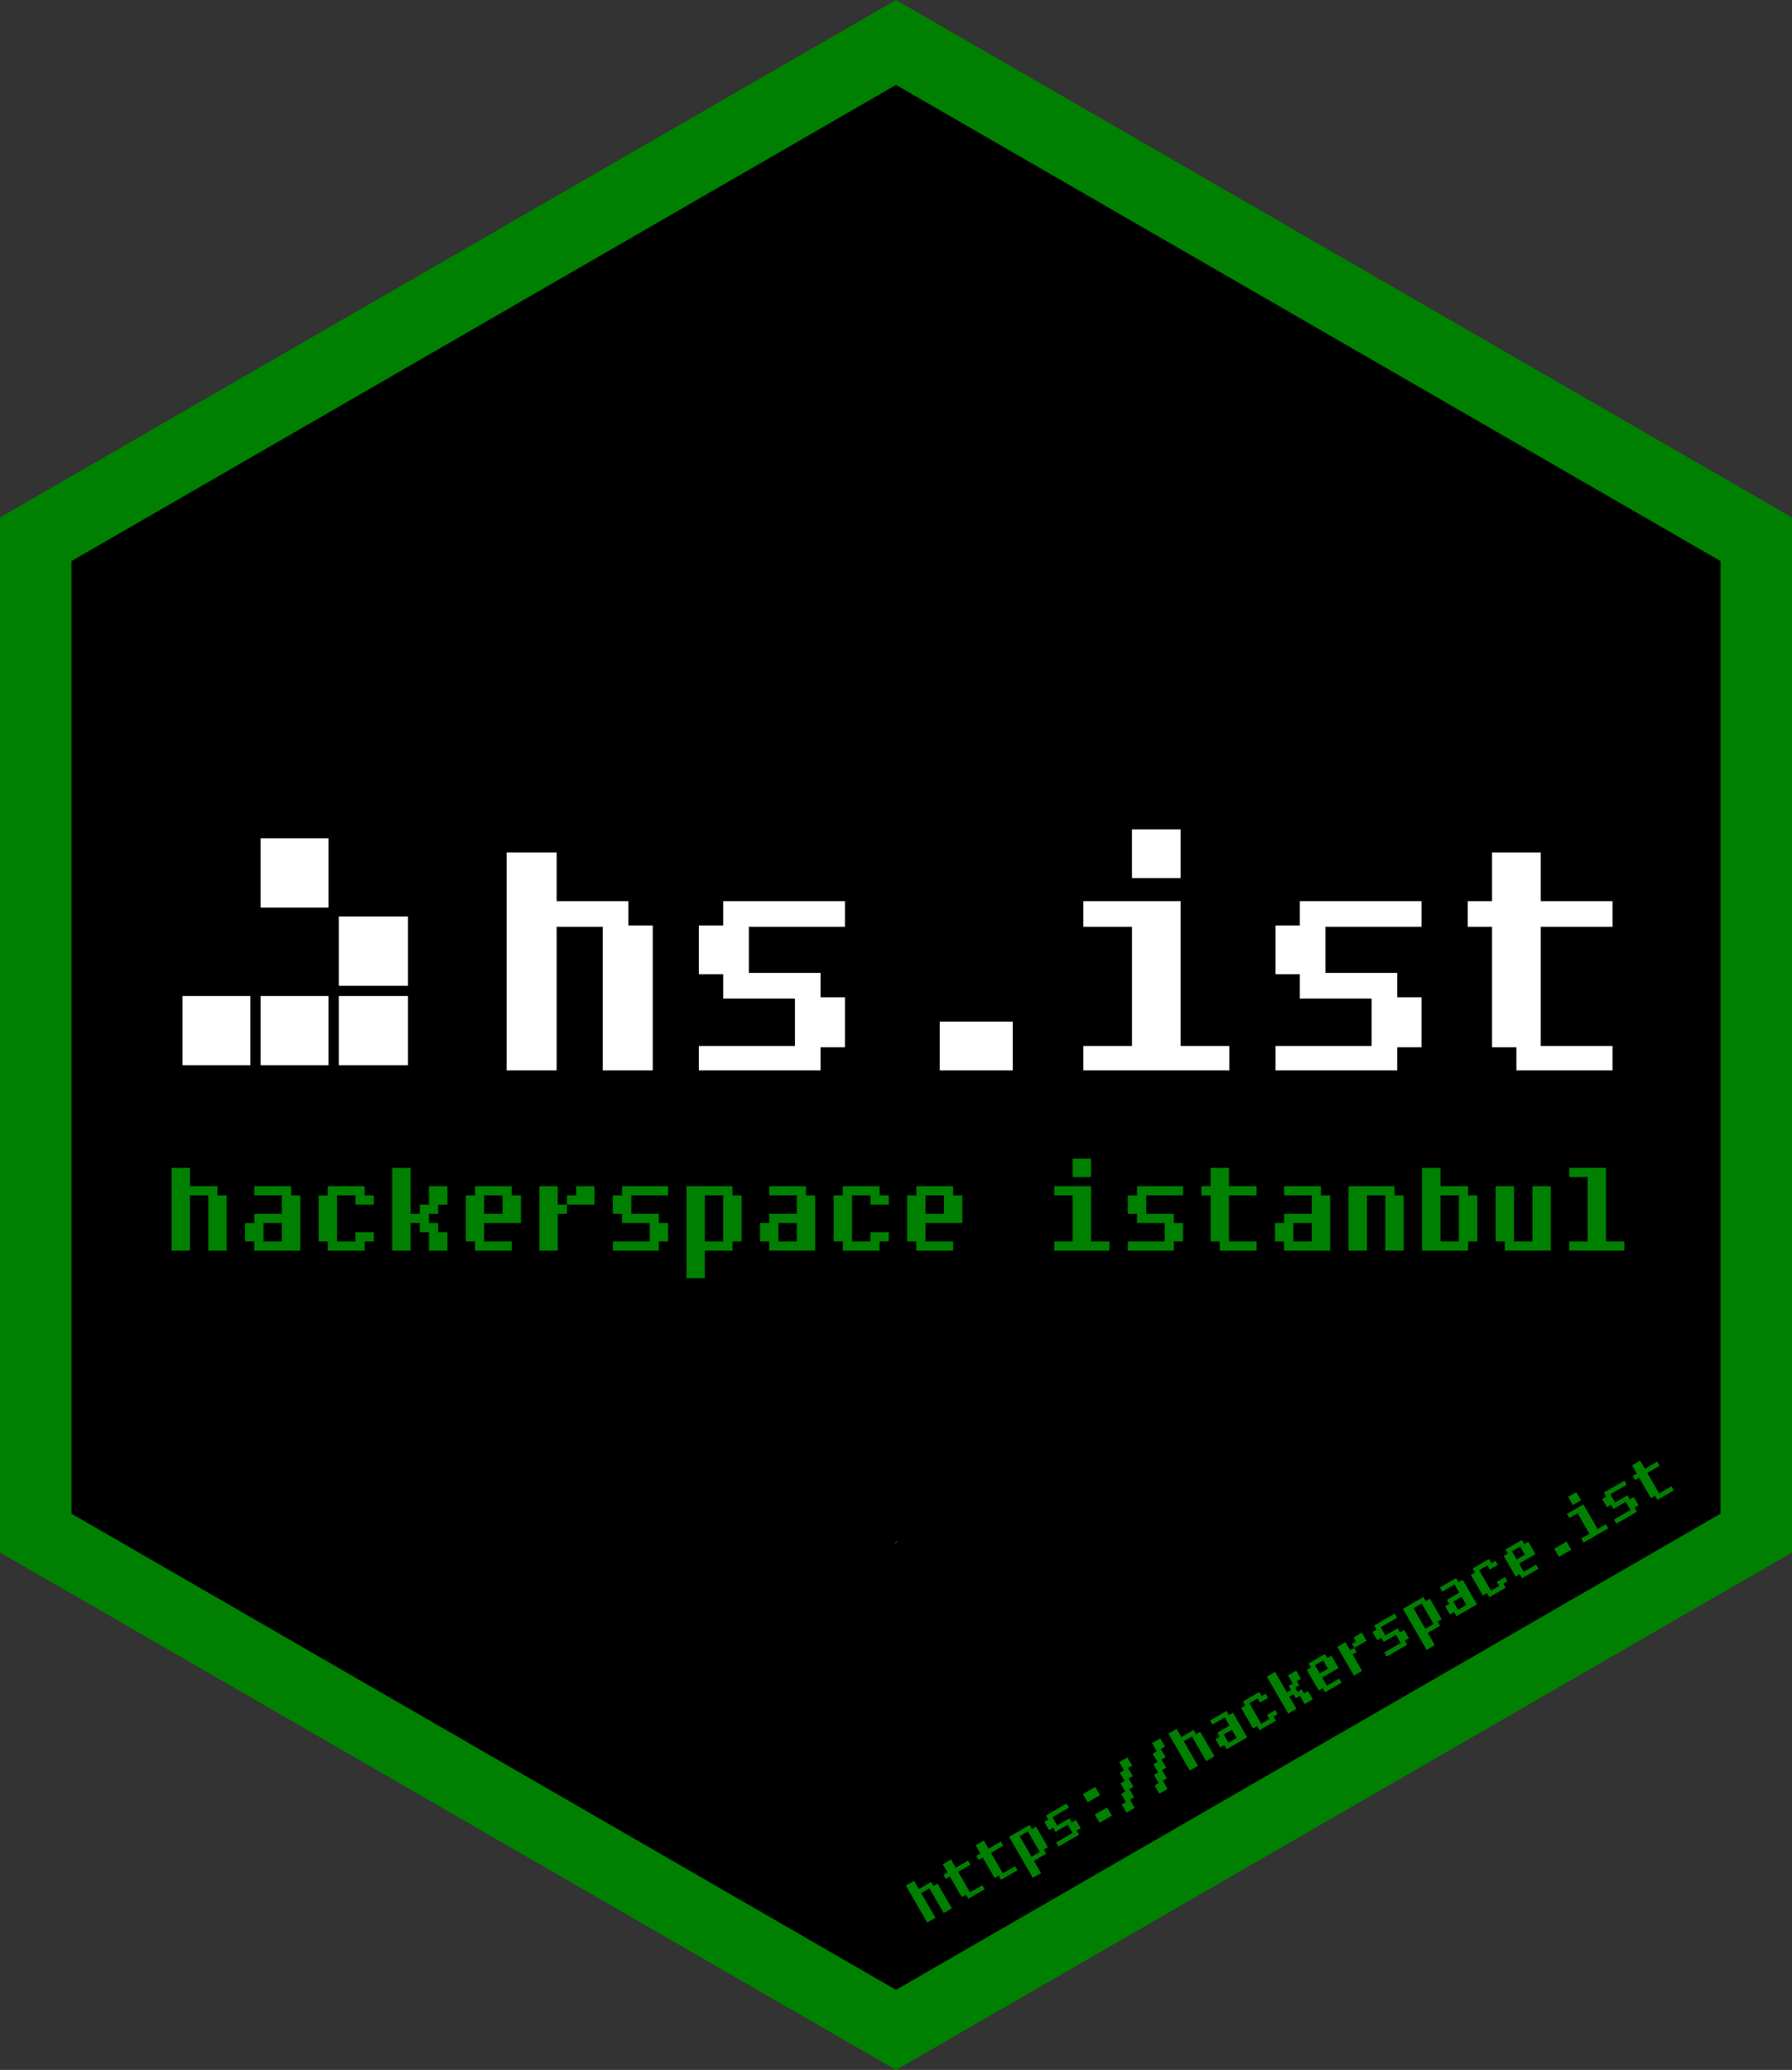 <?xml version="1.0" encoding="UTF-8" standalone="no"?>
<svg
   xmlns:dc="http://purl.org/dc/elements/1.1/"
   xmlns:cc="http://creativecommons.org/ns#"
   xmlns:rdf="http://www.w3.org/1999/02/22-rdf-syntax-ns#"
   xmlns:svg="http://www.w3.org/2000/svg"
   xmlns="http://www.w3.org/2000/svg"
   xmlns:sodipodi="http://sodipodi.sourceforge.net/DTD/sodipodi-0.dtd"
   xmlns:inkscape="http://www.inkscape.org/namespaces/inkscape"
   id="Layer_1"
   data-name="Layer 1"
   viewBox="0 0 734.8 848.5"
   version="1.1"
   sodipodi:docname="hsist.svg"
   inkscape:version="0.92.5 (2060ec1f9f, 2020-04-08)"
   width="734.8"
   height="848.5"
   inkscape:export-filename="/home/m3rcury/İndirilenler/hexbin/hexagons/hsist.png.png"
   inkscape:export-xdpi="23.640816"
   inkscape:export-ydpi="23.640816">
  <rect x="0" y="0" width="734.8" height="848.5" fill="#333333" stroke="none"/>
  <metadata
     id="metadata87">
    <rdf:RDF>
      <cc:Work
         rdf:about="">
        <dc:format>image/svg+xml</dc:format>
        <dc:type
           rdf:resource="http://purl.org/dc/dcmitype/StillImage" />
        <dc:title>RStudio_Hex 2016 v7 outlines</dc:title>
      </cc:Work>
    </rdf:RDF>
  </metadata>
  <sodipodi:namedview
     pagecolor="#ffffff"
     bordercolor="#666666"
     borderopacity="1"
     objecttolerance="10"
     gridtolerance="10"
     guidetolerance="10"
     inkscape:pageopacity="0"
     inkscape:pageshadow="2"
     inkscape:window-width="1920"
     inkscape:window-height="1031"
     id="namedview85"
     showgrid="false"
     inkscape:zoom="0.78346104"
     inkscape:cx="156.50369"
     inkscape:cy="426.95319"
     inkscape:window-x="0"
     inkscape:window-y="25"
     inkscape:window-maximized="1"
     inkscape:current-layer="layer1"
     fit-margin-top="0"
     fit-margin-left="0"
     fit-margin-right="0"
     fit-margin-bottom="0" />
  <defs
     id="defs14">
    <style
       id="style2">.cls-1{fill:#ba6f38;}.cls-2{clip-path:url(#clip-path);}.cls-3{fill:#db1f26;}.cls-4{opacity:0.25;fill:url(#linear-gradient);}.cls-5{fill:#a51d21;}.cls-6{fill:#e6b35a;}.cls-7{opacity:0.94;}.cls-8{fill:#fff;}</style>
    <clipPath
       id="clip-path">
      <polygon
         class="cls-1"
         points="728.2,214.5 728.2,636.6 369.5,845 2.8,636.6 2.8,214.5 369.5,7.4 "
         id="polygon4"
         style="fill:#ba6f38" />
    </clipPath>
    <linearGradient
       id="linear-gradient"
       x1="367.33"
       y1="-121.12"
       x2="368.63"
       y2="342.4"
       gradientUnits="userSpaceOnUse">
      <stop
         offset="0"
         stop-color="#fff"
         stop-opacity="0.83"
         id="stop7" />
      <stop
         offset="0.56"
         stop-color="#fff"
         stop-opacity="0.37"
         id="stop9" />
      <stop
         offset="1"
         stop-color="#fff"
         stop-opacity="0"
         id="stop11" />
    </linearGradient>
  </defs>
  <title
     id="title16">RStudio_Hex 2016 v7 outlines</title>
  <polygon
     class="cls-1"
     points="728.2,636.6 369.5,845 2.8,636.6 2.8,214.5 369.5,7.4 728.2,214.5 "
     id="polygon18"
     style="fill:#ba6f38"
     transform="translate(-0.1,-1)" />
  <g
     class="cls-2"
     clip-path="url(#clip-path)"
     id="g24"
     style="fill:#000000"
     transform="translate(-0.1,-1)">
    <circle
       class="cls-3"
       cx="365.5"
       cy="437.4"
       r="442.1"
       id="circle20"
       style="fill:#000000" />
    <ellipse
       class="cls-4"
       cx="368"
       cy="107.1"
       rx="315.2"
       ry="234.6"
       id="ellipse22"
       style="opacity:0.25;fill:#000000" />
  </g>
  <path
     class="cls-5"
     d="M 705.5,195.2 427.7,34.8 367.4,0 307.1,34.8 29.3,195.2 0,212.1 v 424.3 l 29.3,16.9 281.2,162.4 56.9,32.8 56.9,-32.8 281.2,-162.4 29.3,-16.9 V 212.1 Z m 0,425.3 L 367.4,815.7 29.3,620.5 V 230 L 367.4,34.8 v 0 L 705.5,230 Z"
     id="path26"
     style="fill:#008000"
     inkscape:connector-curvature="0" />
  <path
     class="cls-6"
     d="m 366.9,632.9 0.9,-0.9 h -0.3 z"
     id="path28"
     inkscape:connector-curvature="0"
     style="fill:#e6b35a" />
  <g
     transform="matrix(3.78,0,0,3.78,-5170.661,1790.781)"
     id="layer1"
     inkscape:label="Layer 1">
    <g
       transform="matrix(0.139,0,0,0.139,884.561,190.76)"
       id="g4211">
      <path
         inkscape:connector-curvature="0"
         id="path6-5"
         d="m 4360.657,-4133.597 v 38 h 38 v -38 h -38 m -680,7 v 54 h 53 v -54 h -53 m 192,11 v 170 h 39 v -112 h 36 v 112 h 39 v -113 h -19 v -19 h -56 v -38 h -39 m 769,0 v 38 h -19 v 20 h 19 v 94 h 19 v 18 h 75 v -19 h -56 v -93 h 56 v -20 h -56 v -38 h -38 m -600,38 v 19 h -19 v 38 h 19 v 19 h 56 v 37 h -75 v 19 h 95 v -18 h 19 v -39 h -19 v -19 h -56 v -36 h 75 v -20 h -95 m 281,0 v 20 h 38 v 93 h -38 v 19 h 114 v -19 h -38 v -113 h -76 m 169,0 v 19 h -19 v 38 h 19 v 19 h 56 v 37 h -75 v 19 h 95 v -18 h 19 v -39 h -19 v -19 h -56 v -36 h 75 v -20 h -95 m -750,12 v 54 h 54 v -54 z"
         style="fill:#ffffff;stroke:none" />
      <path
         inkscape:connector-curvature="0"
         id="path10-6"
         d="m 3619.657,-4003.597 v 54 h 53 v -54 h -53 m 61,0 v 54 h 53 v -54 h -53 m 61,0 v 54 h 54 v -54 h -54 m 469,20 v 38 h 57 v -38 z"
         style="fill:#ffffff;stroke:none" />
    </g>
    <g
       aria-label="hackerspace istanbul"
       transform="matrix(0.399,0,0,0.399,1328.18,-1216.497)"
       style="font-style:normal;font-weight:normal;line-height:0.01%;font-family:sans-serif;letter-spacing:0px;word-spacing:0px;fill:#008000;fill-opacity:1;stroke:none;stroke-width:1px;stroke-linecap:butt;stroke-linejoin:miter;stroke-opacity:1"
       id="flowRoot4215">
      <path
         d="m 161.182,2201.428 h -5 v -15 h -5 v 15 h -5 v -22.5 h 5 v 5 h 7.5 v 2.5 h 2.5 z"
         style="font-style:normal;font-variant:normal;font-weight:normal;font-stretch:normal;font-size:40px;line-height:1.25;font-family:'Fixedsys Excelsior';-inkscape-font-specification:'Fixedsys Excelsior';fill:#008000"
         id="path887"
         inkscape:connector-curvature="0" />
      <path
         d="m 181.182,2201.428 h -12.5 v -2.5 h -2.5 v -5 h 2.5 v -2.5 h 7.5 v -5 h -7.5 v -2.5 h 10 v 2.5 h 2.5 z m -5,-2.5 v -5 h -5 v 5 z"
         style="font-style:normal;font-variant:normal;font-weight:normal;font-stretch:normal;font-size:40px;line-height:1.25;font-family:'Fixedsys Excelsior';-inkscape-font-specification:'Fixedsys Excelsior';fill:#008000"
         id="path889"
         inkscape:connector-curvature="0" />
      <path
         d="m 201.181,2198.928 h -2.5 v 2.5 h -10 v -2.5 h -2.5 v -12.5 h 2.5 v -2.5 h 10 v 2.5 h 2.5 v 2.5 h -5 v -2.5 h -5 v 12.5 h 5 v -2.5 h 5 z"
         style="font-style:normal;font-variant:normal;font-weight:normal;font-stretch:normal;font-size:40px;line-height:1.25;font-family:'Fixedsys Excelsior';-inkscape-font-specification:'Fixedsys Excelsior';fill:#008000"
         id="path891"
         inkscape:connector-curvature="0" />
      <path
         d="m 221.181,2201.428 h -5 v -5 h -2.5 v -2.5 h -2.5 v 7.5 h -5 v -22.5 h 5 v 12.5 h 2.5 v -2.5 h 2.5 v -5 h 5 v 5 h -2.5 v 2.5 h -2.5 v 2.5 h 2.5 v 2.5 h 2.5 z"
         style="font-style:normal;font-variant:normal;font-weight:normal;font-stretch:normal;font-size:40px;line-height:1.25;font-family:'Fixedsys Excelsior';-inkscape-font-specification:'Fixedsys Excelsior';fill:#008000"
         id="path893"
         inkscape:connector-curvature="0" />
      <path
         d="m 241.181,2193.928 h -10 v 5 h 7.5 v 2.5 h -10 v -2.5 h -2.5 v -12.5 h 2.5 v -2.5 h 10 v 2.5 h 2.5 z m -5,-2.5 v -5 h -5 v 5 z"
         style="font-style:normal;font-variant:normal;font-weight:normal;font-stretch:normal;font-size:40px;line-height:1.25;font-family:'Fixedsys Excelsior';-inkscape-font-specification:'Fixedsys Excelsior';fill:#008000"
         id="path895"
         inkscape:connector-curvature="0" />
      <path
         d="m 261.181,2188.928 h -7.5 v 2.5 h -2.5 v 10 h -5 v -17.5 h 5 v 5 h 2.5 v -2.5 h 2.5 v -2.5 h 5 z"
         style="font-style:normal;font-variant:normal;font-weight:normal;font-stretch:normal;font-size:40px;line-height:1.25;font-family:'Fixedsys Excelsior';-inkscape-font-specification:'Fixedsys Excelsior';fill:#008000"
         id="path897"
         inkscape:connector-curvature="0" />
      <path
         d="m 281.181,2198.928 h -2.5 v 2.5 h -12.5 v -2.5 h 10 v -5 h -7.5 v -2.5 h -2.5 v -5 h 2.5 v -2.5 h 12.5 v 2.5 h -10 v 5 h 7.5 v 2.5 h 2.5 z"
         style="font-style:normal;font-variant:normal;font-weight:normal;font-stretch:normal;font-size:40px;line-height:1.25;font-family:'Fixedsys Excelsior';-inkscape-font-specification:'Fixedsys Excelsior';fill:#008000"
         id="path899"
         inkscape:connector-curvature="0" />
      <path
         d="m 301.181,2198.928 h -2.5 v 2.5 h -7.5 v 7.5 h -5 v -25 h 12.5 v 2.5 h 2.5 z m -5,0 v -12.5 h -5 v 12.5 z"
         style="font-style:normal;font-variant:normal;font-weight:normal;font-stretch:normal;font-size:40px;line-height:1.25;font-family:'Fixedsys Excelsior';-inkscape-font-specification:'Fixedsys Excelsior';fill:#008000"
         id="path901"
         inkscape:connector-curvature="0" />
      <path
         d="m 321.181,2201.428 h -12.5 v -2.5 h -2.5 v -5 h 2.5 v -2.5 h 7.5 v -5 h -7.5 v -2.5 h 10 v 2.5 h 2.5 z m -5,-2.5 v -5 h -5 v 5 z"
         style="font-style:normal;font-variant:normal;font-weight:normal;font-stretch:normal;font-size:40px;line-height:1.25;font-family:'Fixedsys Excelsior';-inkscape-font-specification:'Fixedsys Excelsior';fill:#008000"
         id="path903"
         inkscape:connector-curvature="0" />
      <path
         d="m 341.181,2198.928 h -2.5 v 2.5 h -10 v -2.5 h -2.5 v -12.5 h 2.5 v -2.5 h 10 v 2.5 h 2.5 v 2.5 h -5 v -2.5 h -5 v 12.5 h 5 v -2.5 h 5 z"
         style="font-style:normal;font-variant:normal;font-weight:normal;font-stretch:normal;font-size:40px;line-height:1.25;font-family:'Fixedsys Excelsior';-inkscape-font-specification:'Fixedsys Excelsior';fill:#008000"
         id="path905"
         inkscape:connector-curvature="0" />
      <path
         d="m 361.181,2193.928 h -10 v 5 h 7.5 v 2.5 h -10 v -2.5 h -2.5 v -12.5 h 2.5 v -2.5 h 10 v 2.5 h 2.5 z m -5,-2.5 v -5 h -5 v 5 z"
         style="font-style:normal;font-variant:normal;font-weight:normal;font-stretch:normal;font-size:40px;line-height:1.25;font-family:'Fixedsys Excelsior';-inkscape-font-specification:'Fixedsys Excelsior';fill:#008000"
         id="path907"
         inkscape:connector-curvature="0" />
      <path
         d="m 396.181,2181.428 h -5 v -5 h 5 z m 5,20 h -15 v -2.5 h 5 v -12.5 h -5 v -2.5 h 10 v 15 h 5 z"
         style="font-style:normal;font-variant:normal;font-weight:normal;font-stretch:normal;font-size:40px;line-height:1.25;font-family:'Fixedsys Excelsior';-inkscape-font-specification:'Fixedsys Excelsior';fill:#008000"
         id="path909"
         inkscape:connector-curvature="0" />
      <path
         d="m 421.181,2198.928 h -2.5 v 2.5 h -12.5 v -2.5 h 10 v -5 h -7.5 v -2.5 h -2.5 v -5 h 2.5 v -2.5 h 12.5 v 2.5 h -10 v 5 h 7.5 v 2.5 h 2.5 z"
         style="font-style:normal;font-variant:normal;font-weight:normal;font-stretch:normal;font-size:40px;line-height:1.25;font-family:'Fixedsys Excelsior';-inkscape-font-specification:'Fixedsys Excelsior';fill:#008000"
         id="path911"
         inkscape:connector-curvature="0" />
      <path
         d="m 441.181,2201.428 h -10 v -2.5 h -2.5 v -12.5 h -2.5 v -2.5 h 2.5 v -5 h 5 v 5 h 7.5 v 2.5 h -7.5 v 12.5 h 7.5 z"
         style="font-style:normal;font-variant:normal;font-weight:normal;font-stretch:normal;font-size:40px;line-height:1.25;font-family:'Fixedsys Excelsior';-inkscape-font-specification:'Fixedsys Excelsior';fill:#008000"
         id="path913"
         inkscape:connector-curvature="0" />
      <path
         d="m 461.18,2201.428 h -12.5 v -2.5 h -2.5 v -5 h 2.5 v -2.5 h 7.5 v -5 h -7.5 v -2.5 h 10 v 2.5 h 2.5 z m -5,-2.5 v -5 h -5 v 5 z"
         style="font-style:normal;font-variant:normal;font-weight:normal;font-stretch:normal;font-size:40px;line-height:1.25;font-family:'Fixedsys Excelsior';-inkscape-font-specification:'Fixedsys Excelsior';fill:#008000"
         id="path915"
         inkscape:connector-curvature="0" />
      <path
         d="m 481.18,2201.428 h -5 v -15 h -5 v 15 h -5 v -17.5 h 12.5 v 2.5 h 2.5 z"
         style="font-style:normal;font-variant:normal;font-weight:normal;font-stretch:normal;font-size:40px;line-height:1.25;font-family:'Fixedsys Excelsior';-inkscape-font-specification:'Fixedsys Excelsior';fill:#008000"
         id="path917"
         inkscape:connector-curvature="0" />
      <path
         d="m 501.18,2198.928 h -2.5 v 2.5 h -12.5 v -22.5 h 5 v 5 h 7.5 v 2.5 h 2.5 z m -5,0 v -12.5 h -5 v 12.5 z"
         style="font-style:normal;font-variant:normal;font-weight:normal;font-stretch:normal;font-size:40px;line-height:1.25;font-family:'Fixedsys Excelsior';-inkscape-font-specification:'Fixedsys Excelsior';fill:#008000"
         id="path919"
         inkscape:connector-curvature="0" />
      <path
         d="m 521.18,2201.428 h -12.5 v -2.5 h -2.5 v -15 h 5 v 15 h 5 v -15 h 5 z"
         style="font-style:normal;font-variant:normal;font-weight:normal;font-stretch:normal;font-size:40px;line-height:1.25;font-family:'Fixedsys Excelsior';-inkscape-font-specification:'Fixedsys Excelsior';fill:#008000"
         id="path921"
         inkscape:connector-curvature="0" />
      <path
         d="m 541.18,2201.428 h -15 v -2.5 h 5 v -17.5 h -5 v -2.5 h 10 v 20 h 5 z"
         style="font-style:normal;font-variant:normal;font-weight:normal;font-stretch:normal;font-size:40px;line-height:1.25;font-family:'Fixedsys Excelsior';-inkscape-font-specification:'Fixedsys Excelsior';fill:#008000"
         id="path923"
         inkscape:connector-curvature="0" />
    </g>
    <g
       aria-label="https://hackerspace.ist"
       transform="matrix(0.178,-0.103,0.103,0.178,1215.718,-642.058)"
       style="font-style:normal;font-weight:normal;line-height:0.01%;font-family:sans-serif;letter-spacing:0px;word-spacing:0px;fill:#008000;fill-opacity:1;stroke:none;stroke-width:1px;stroke-linecap:butt;stroke-linejoin:miter;stroke-opacity:1"
       id="flowRoot4215-3">
      <path
         d="m 161.182,2201.428 h -5 v -15 h -5 v 15 h -5 v -22.5 h 5 v 5 h 7.5 v 2.5 h 2.5 z"
         style="font-style:normal;font-variant:normal;font-weight:normal;font-stretch:normal;font-size:40px;line-height:1.25;font-family:'Fixedsys Excelsior';-inkscape-font-specification:'Fixedsys Excelsior';fill:#008000"
         id="path840"
         inkscape:connector-curvature="0" />
      <path
         d="m 181.182,2201.428 h -10 v -2.5 h -2.5 v -12.5 h -2.5 v -2.5 h 2.5 v -5 h 5 v 5 h 7.5 v 2.5 h -7.5 v 12.5 h 7.5 z"
         style="font-style:normal;font-variant:normal;font-weight:normal;font-stretch:normal;font-size:40px;line-height:1.25;font-family:'Fixedsys Excelsior';-inkscape-font-specification:'Fixedsys Excelsior';fill:#008000"
         id="path842"
         inkscape:connector-curvature="0" />
      <path
         d="m 201.181,2201.428 h -10 v -2.5 h -2.5 v -12.5 h -2.5 v -2.5 h 2.5 v -5 h 5 v 5 h 7.5 v 2.5 h -7.5 v 12.5 h 7.5 z"
         style="font-style:normal;font-variant:normal;font-weight:normal;font-stretch:normal;font-size:40px;line-height:1.25;font-family:'Fixedsys Excelsior';-inkscape-font-specification:'Fixedsys Excelsior';fill:#008000"
         id="path844"
         inkscape:connector-curvature="0" />
      <path
         d="m 221.181,2198.928 h -2.5 v 2.5 h -7.5 v 7.5 h -5 v -25 h 12.5 v 2.5 h 2.5 z m -5,0 v -12.5 h -5 v 12.5 z"
         style="font-style:normal;font-variant:normal;font-weight:normal;font-stretch:normal;font-size:40px;line-height:1.25;font-family:'Fixedsys Excelsior';-inkscape-font-specification:'Fixedsys Excelsior';fill:#008000"
         id="path846"
         inkscape:connector-curvature="0" />
      <path
         d="m 241.181,2198.928 h -2.5 v 2.5 h -12.5 v -2.5 h 10 v -5 h -7.5 v -2.5 h -2.5 v -5 h 2.5 v -2.5 h 12.5 v 2.5 h -10 v 5 h 7.5 v 2.5 h 2.5 z"
         style="font-style:normal;font-variant:normal;font-weight:normal;font-stretch:normal;font-size:40px;line-height:1.25;font-family:'Fixedsys Excelsior';-inkscape-font-specification:'Fixedsys Excelsior';fill:#008000"
         id="path848"
         inkscape:connector-curvature="0" />
      <path
         d="m 258.681,2188.928 h -7.5 v -5 h 7.5 z m 0,12.5 h -7.5 v -5 h 7.5 z"
         style="font-style:normal;font-variant:normal;font-weight:normal;font-stretch:normal;font-size:40px;line-height:1.25;font-family:'Fixedsys Excelsior';-inkscape-font-specification:'Fixedsys Excelsior';fill:#008000"
         id="path850"
         inkscape:connector-curvature="0" />
      <path
         d="m 281.181,2183.928 h -2.5 v 5 h -2.5 v 5 h -2.5 v 5 h -2.5 v 5 h -5 v -5 h 2.5 v -5 h 2.5 v -5 h 2.5 v -5 h 2.5 v -5 h 5 z"
         style="font-style:normal;font-variant:normal;font-weight:normal;font-stretch:normal;font-size:40px;line-height:1.25;font-family:'Fixedsys Excelsior';-inkscape-font-specification:'Fixedsys Excelsior';fill:#008000"
         id="path852"
         inkscape:connector-curvature="0" />
      <path
         d="m 301.181,2183.928 h -2.5 v 5 h -2.5 v 5 h -2.5 v 5 h -2.5 v 5 h -5 v -5 h 2.5 v -5 h 2.5 v -5 h 2.5 v -5 h 2.5 v -5 h 5 z"
         style="font-style:normal;font-variant:normal;font-weight:normal;font-stretch:normal;font-size:40px;line-height:1.25;font-family:'Fixedsys Excelsior';-inkscape-font-specification:'Fixedsys Excelsior';fill:#008000"
         id="path854"
         inkscape:connector-curvature="0" />
      <path
         d="m 321.181,2201.428 h -5 v -15 h -5 v 15 h -5 v -22.5 h 5 v 5 h 7.5 v 2.5 h 2.5 z"
         style="font-style:normal;font-variant:normal;font-weight:normal;font-stretch:normal;font-size:40px;line-height:1.25;font-family:'Fixedsys Excelsior';-inkscape-font-specification:'Fixedsys Excelsior';fill:#008000"
         id="path856"
         inkscape:connector-curvature="0" />
      <path
         d="m 341.181,2201.428 h -12.5 v -2.5 h -2.5 v -5 h 2.5 v -2.5 h 7.5 v -5 h -7.5 v -2.5 h 10 v 2.5 h 2.5 z m -5,-2.5 v -5 h -5 v 5 z"
         style="font-style:normal;font-variant:normal;font-weight:normal;font-stretch:normal;font-size:40px;line-height:1.25;font-family:'Fixedsys Excelsior';-inkscape-font-specification:'Fixedsys Excelsior';fill:#008000"
         id="path858"
         inkscape:connector-curvature="0" />
      <path
         d="m 361.181,2198.928 h -2.5 v 2.5 h -10 v -2.5 h -2.5 v -12.5 h 2.5 v -2.5 h 10 v 2.5 h 2.5 v 2.5 h -5 v -2.5 h -5 v 12.5 h 5 v -2.5 h 5 z"
         style="font-style:normal;font-variant:normal;font-weight:normal;font-stretch:normal;font-size:40px;line-height:1.25;font-family:'Fixedsys Excelsior';-inkscape-font-specification:'Fixedsys Excelsior';fill:#008000"
         id="path860"
         inkscape:connector-curvature="0" />
      <path
         d="m 381.181,2201.428 h -5 v -5 h -2.5 v -2.5 h -2.5 v 7.5 h -5 v -22.5 h 5 v 12.5 h 2.5 v -2.5 h 2.5 v -5 h 5 v 5 h -2.5 v 2.5 h -2.5 v 2.5 h 2.5 v 2.5 h 2.5 z"
         style="font-style:normal;font-variant:normal;font-weight:normal;font-stretch:normal;font-size:40px;line-height:1.25;font-family:'Fixedsys Excelsior';-inkscape-font-specification:'Fixedsys Excelsior';fill:#008000"
         id="path862"
         inkscape:connector-curvature="0" />
      <path
         d="m 401.181,2193.928 h -10 v 5 h 7.5 v 2.5 h -10 v -2.5 h -2.5 v -12.5 h 2.5 v -2.5 h 10 v 2.5 h 2.5 z m -5,-2.5 v -5 h -5 v 5 z"
         style="font-style:normal;font-variant:normal;font-weight:normal;font-stretch:normal;font-size:40px;line-height:1.25;font-family:'Fixedsys Excelsior';-inkscape-font-specification:'Fixedsys Excelsior';fill:#008000"
         id="path864"
         inkscape:connector-curvature="0" />
      <path
         d="m 421.181,2188.928 h -7.5 v 2.5 h -2.5 v 10 h -5 v -17.5 h 5 v 5 h 2.5 v -2.5 h 2.5 v -2.5 h 5 z"
         style="font-style:normal;font-variant:normal;font-weight:normal;font-stretch:normal;font-size:40px;line-height:1.25;font-family:'Fixedsys Excelsior';-inkscape-font-specification:'Fixedsys Excelsior';fill:#008000"
         id="path866"
         inkscape:connector-curvature="0" />
      <path
         d="m 441.181,2198.928 h -2.5 v 2.5 h -12.5 v -2.5 h 10 v -5 h -7.5 v -2.5 h -2.5 v -5 h 2.5 v -2.5 h 12.5 v 2.5 h -10 v 5 h 7.5 v 2.5 h 2.5 z"
         style="font-style:normal;font-variant:normal;font-weight:normal;font-stretch:normal;font-size:40px;line-height:1.25;font-family:'Fixedsys Excelsior';-inkscape-font-specification:'Fixedsys Excelsior';fill:#008000"
         id="path868"
         inkscape:connector-curvature="0" />
      <path
         d="m 461.18,2198.928 h -2.5 v 2.5 h -7.5 v 7.5 h -5 v -25 h 12.5 v 2.5 h 2.5 z m -5,0 v -12.5 h -5 v 12.5 z"
         style="font-style:normal;font-variant:normal;font-weight:normal;font-stretch:normal;font-size:40px;line-height:1.25;font-family:'Fixedsys Excelsior';-inkscape-font-specification:'Fixedsys Excelsior';fill:#008000"
         id="path870"
         inkscape:connector-curvature="0" />
      <path
         d="m 481.18,2201.428 h -12.5 v -2.5 h -2.5 v -5 h 2.5 v -2.5 h 7.5 v -5 h -7.5 v -2.5 h 10 v 2.5 h 2.5 z m -5,-2.5 v -5 h -5 v 5 z"
         style="font-style:normal;font-variant:normal;font-weight:normal;font-stretch:normal;font-size:40px;line-height:1.25;font-family:'Fixedsys Excelsior';-inkscape-font-specification:'Fixedsys Excelsior';fill:#008000"
         id="path872"
         inkscape:connector-curvature="0" />
      <path
         d="m 501.18,2198.928 h -2.5 v 2.5 h -10 v -2.5 h -2.5 v -12.5 h 2.5 v -2.5 h 10 v 2.5 h 2.5 v 2.5 h -5 v -2.5 h -5 v 12.5 h 5 v -2.5 h 5 z"
         style="font-style:normal;font-variant:normal;font-weight:normal;font-stretch:normal;font-size:40px;line-height:1.25;font-family:'Fixedsys Excelsior';-inkscape-font-specification:'Fixedsys Excelsior';fill:#008000"
         id="path874"
         inkscape:connector-curvature="0" />
      <path
         d="m 521.18,2193.928 h -10 v 5 h 7.5 v 2.5 h -10 v -2.5 h -2.5 v -12.5 h 2.5 v -2.5 h 10 v 2.5 h 2.5 z m -5,-2.5 v -5 h -5 v 5 z"
         style="font-style:normal;font-variant:normal;font-weight:normal;font-stretch:normal;font-size:40px;line-height:1.25;font-family:'Fixedsys Excelsior';-inkscape-font-specification:'Fixedsys Excelsior';fill:#008000"
         id="path876"
         inkscape:connector-curvature="0" />
      <path
         d="m 538.68,2201.428 h -7.5 v -5 h 7.5 z"
         style="font-style:normal;font-variant:normal;font-weight:normal;font-stretch:normal;font-size:40px;line-height:1.25;font-family:'Fixedsys Excelsior';-inkscape-font-specification:'Fixedsys Excelsior';fill:#008000"
         id="path878"
         inkscape:connector-curvature="0" />
      <path
         d="m 556.18,2181.428 h -5 v -5 h 5 z m 5,20 h -15 v -2.5 h 5 v -12.5 h -5 v -2.5 h 10 v 15 h 5 z"
         style="font-style:normal;font-variant:normal;font-weight:normal;font-stretch:normal;font-size:40px;line-height:1.25;font-family:'Fixedsys Excelsior';-inkscape-font-specification:'Fixedsys Excelsior';fill:#008000"
         id="path880"
         inkscape:connector-curvature="0" />
      <path
         d="m 581.18,2198.928 h -2.5 v 2.5 h -12.5 v -2.5 h 10 v -5 h -7.5 v -2.5 h -2.5 v -5 h 2.5 v -2.5 h 12.5 v 2.5 h -10 v 5 h 7.5 v 2.5 h 2.5 z"
         style="font-style:normal;font-variant:normal;font-weight:normal;font-stretch:normal;font-size:40px;line-height:1.25;font-family:'Fixedsys Excelsior';-inkscape-font-specification:'Fixedsys Excelsior';fill:#008000"
         id="path882"
         inkscape:connector-curvature="0" />
      <path
         d="m 601.18,2201.428 h -10 v -2.5 h -2.5 v -12.5 h -2.5 v -2.5 h 2.5 v -5 h 5 v 5 h 7.5 v 2.5 h -7.5 v 12.5 h 7.5 z"
         style="font-style:normal;font-variant:normal;font-weight:normal;font-stretch:normal;font-size:40px;line-height:1.25;font-family:'Fixedsys Excelsior';-inkscape-font-specification:'Fixedsys Excelsior';fill:#008000"
         id="path884"
         inkscape:connector-curvature="0" />
    </g>
  </g>
</svg>
